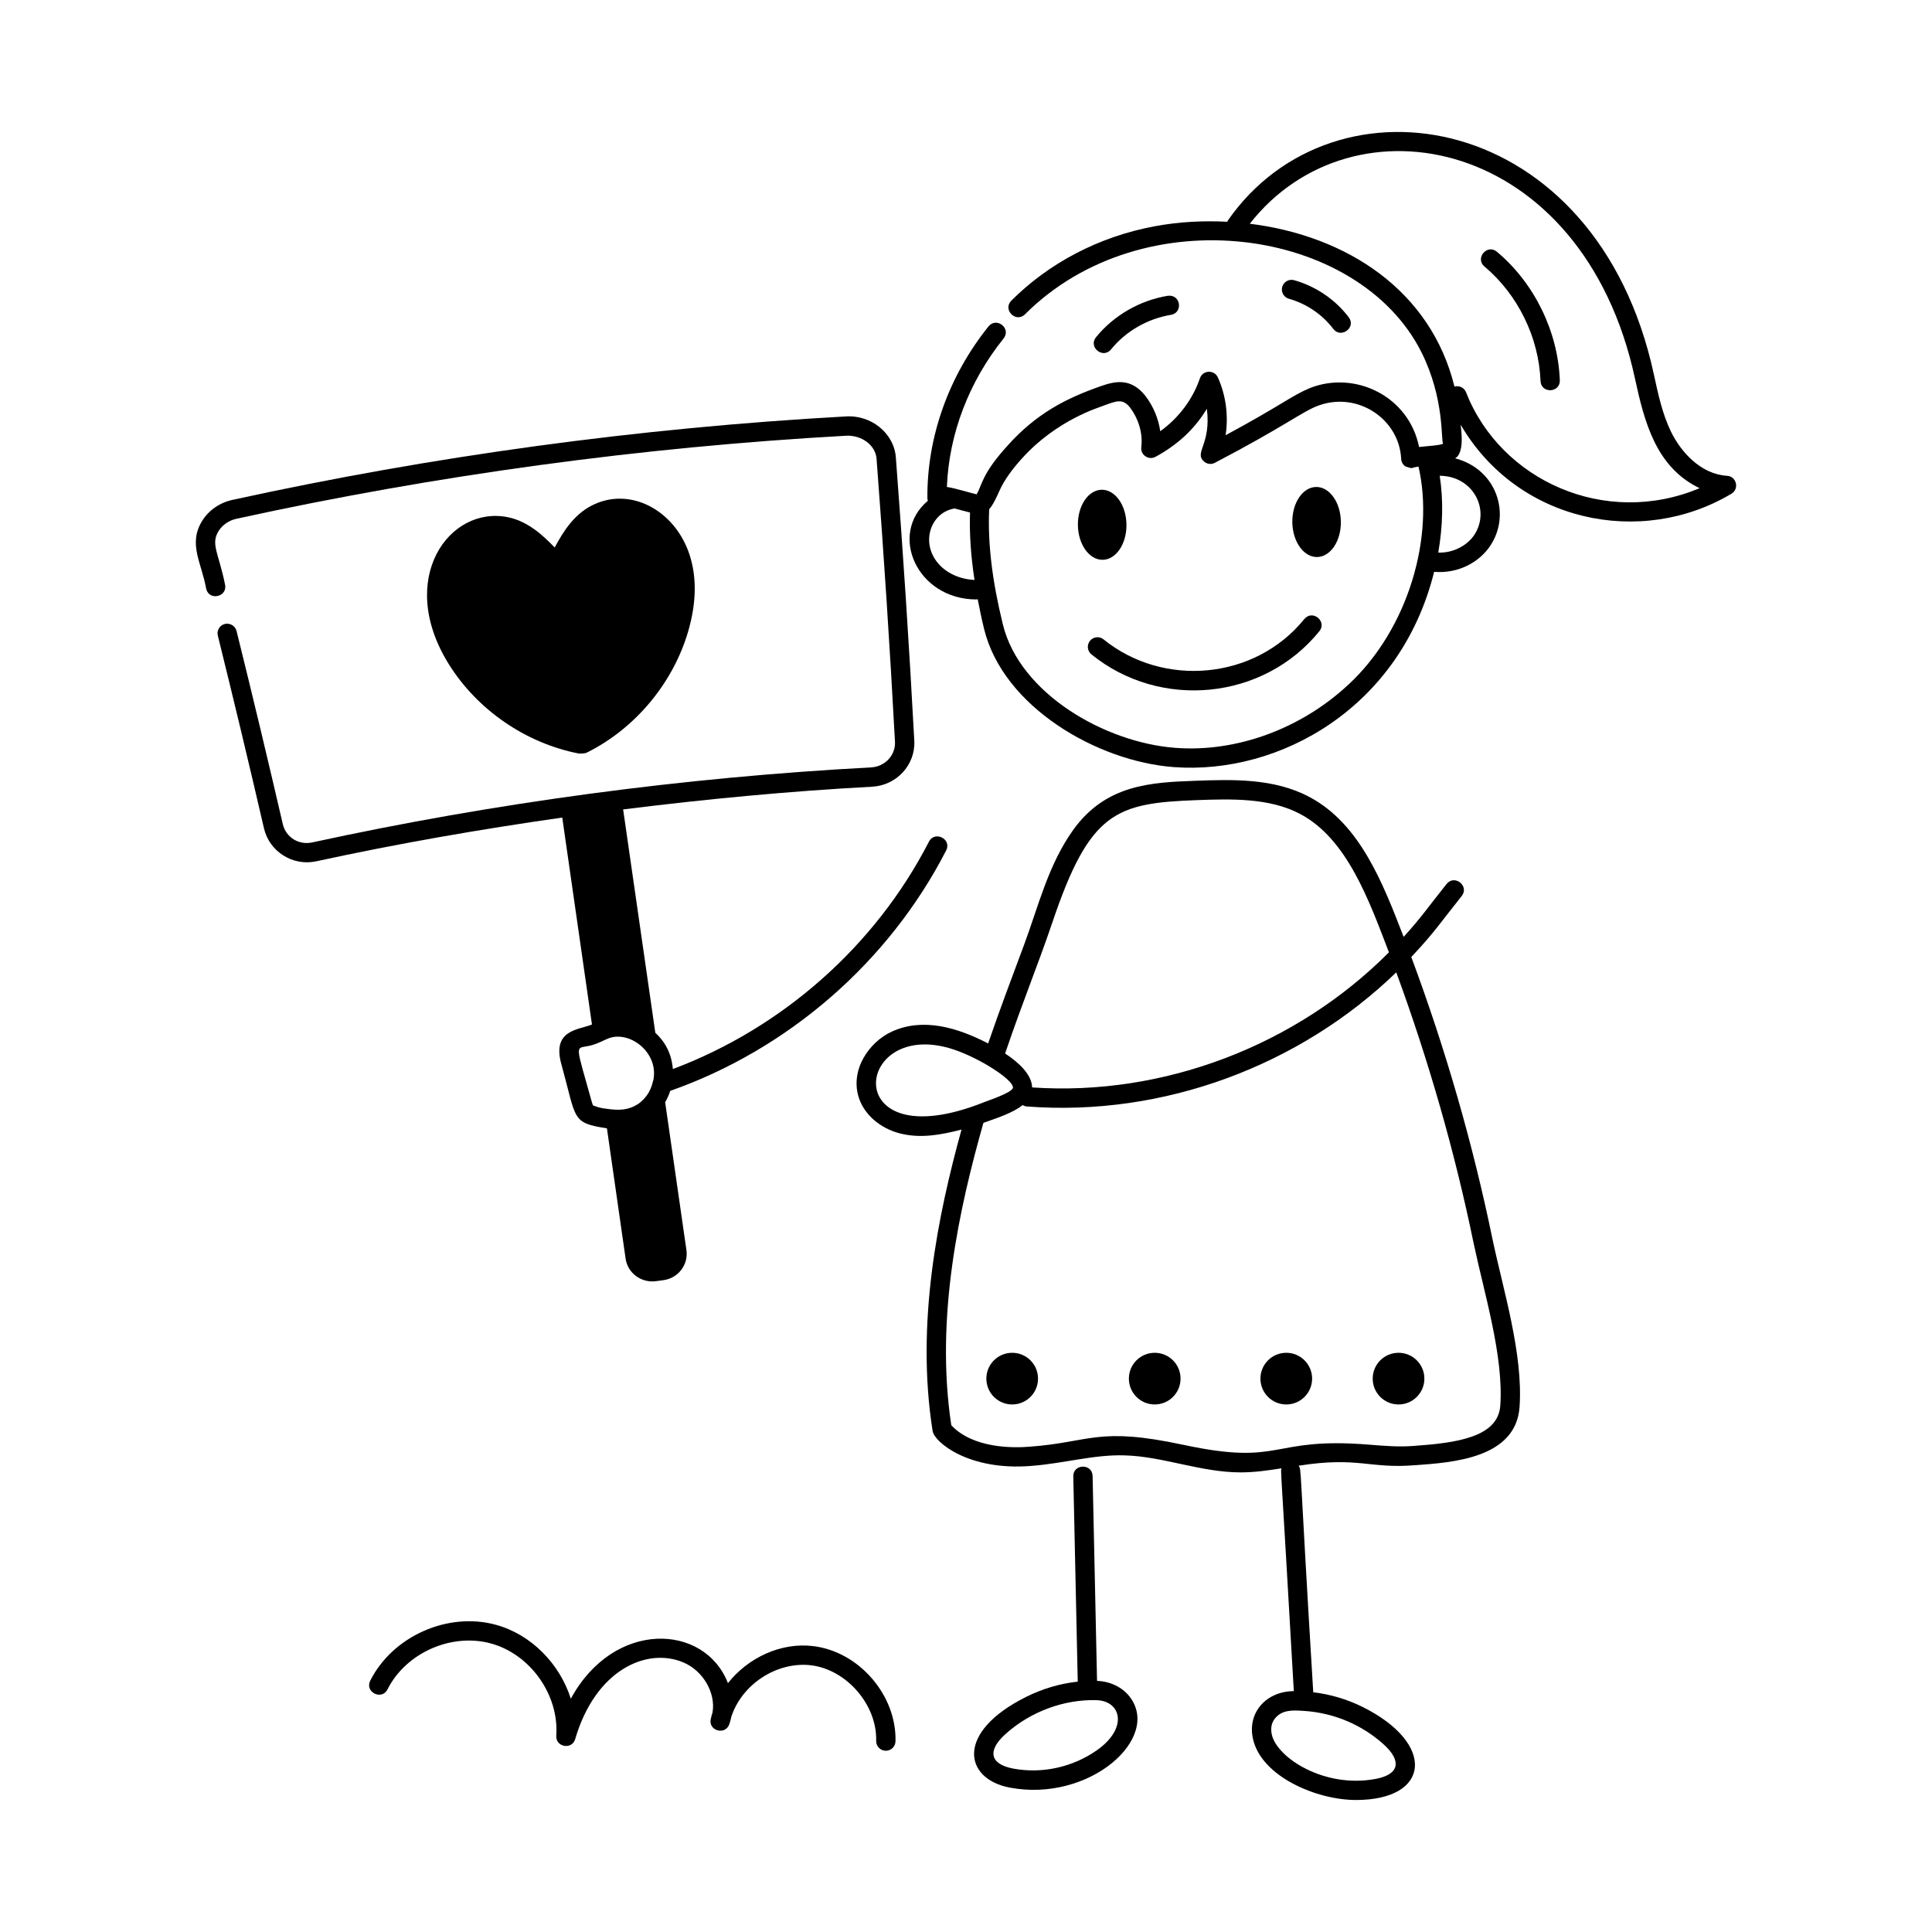 <svg id="Layer_1" enable-background="new 0 0 75 75" viewBox="0 0 75 75" xmlns="http://www.w3.org/2000/svg"><g id="Holding_Board" fill="rgb(0,0,0)"><path d="m54.954 56.878c1.456-.104 3.892-.276 4.035-2.257.144-2.061-.636-4.552-1.047-6.501-.763-3.711-1.827-7.399-3.156-10.969.908-.963 1.142-1.348 1.956-2.366.309-.387-.273-.857-.586-.469-.78.977-.941 1.25-1.667 2.054-.804-2.077-1.683-4.376-3.647-5.426-1.383-.741-2.995-.685-4.421-.635-1.708.064-3.475.131-4.751 1.896-.976 1.361-1.355 2.963-1.907 4.449-.473 1.273-.936 2.489-1.404 3.853-1.181-.613-2.517-1.015-3.73-.464-.911.412-1.657 1.527-1.275 2.612.224.638.832 1.153 1.585 1.345.797.203 1.598.055 2.387-.15-.916 3.32-1.783 7.518-1.122 11.702.068.433 1.407 1.552 3.818 1.355 1.243-.09 2.475-.452 3.643-.409 1.478.039 2.955.66 4.497.66.542 0 1.07-.076 1.588-.159-.045.138-.039-.398.476 8.65-1.067.007-1.812.828-1.587 1.849.323 1.467 2.47 2.378 4 2.378 2.9 0 3.113-2.195.254-3.614-.604-.3-1.253-.489-1.913-.569-.555-9.111-.448-8.602-.569-8.794 2.335-.367 2.739.13 4.542-.022zm-1.236 10.843h0c.686.62.628 1.156-.304 1.334-2.016.384-3.848-.832-4.042-1.717-.054-.244-.014-.453.117-.621.276-.35.695-.328 1.115-.301.007 0.0.014.004.021.004.007 0 .015 0 .022-.001.001-0.0.001-0.0.002-0 1.16.084 2.229.543 3.069 1.302zm-12.868-31.905c1.452-4.309 2.467-4.638 5.598-4.755 1.329-.047 2.835-.1 4.04.546 1.803.963 2.652 3.33 3.43 5.362-3.598 3.618-8.751 5.595-13.851 5.245-.014-.495-.5-.955-1.049-1.318.71-2.088 1.272-3.425 1.831-5.079zm-3.633 4.995h0c1.042.397 2.182 1.173 2.102 1.43-.082.196-.973.487-1.107.542-5.816 2.327-5.067-3.525-.995-1.972zm8.718 15.277c-3.336-.717-3.59-.1-5.97.073-.638.052-2.187.07-3.036-.833-.637-4.202.317-8.455 1.247-11.739.522-.188 1.132-.376 1.524-.691.048.029.101.051.161.055 5.31.407 10.601-1.588 14.342-5.206 1.257 3.43 2.273 6.964 3.005 10.525.411 1.946 1.167 4.376 1.033 6.295-.089 1.229-1.699 1.446-3.355 1.563-.57.047-1.135 0-1.733-.048-3.893-.315-3.299.846-7.218.005z"/><path d="m51.091 18.904c-.52.007-.934.621-.923 1.372.01.751.44 1.354.961 1.348.52-.007.934-.621.923-1.372-.01-.751-.44-1.354-.961-1.348z"/><path d="m42.806 21.732c.52-.007.934-.621.923-1.372-.01-.751-.44-1.354-.961-1.348-.52.007-.934.621-.924 1.372.01.751.44 1.354.961 1.348z"/><path d="m50.633 24.032c-1.913 2.362-5.468 2.672-7.793.789-.161-.131-.396-.105-.527.055-.13.161-.105.397.056.527 2.675 2.168 6.68 1.776 8.848-.898.312-.386-.27-.857-.583-.473z"/><path d="m43.131 13.563c.57-.704 1.417-1.192 2.325-1.341.474-.077.39-.803-.121-.74-1.086.178-2.102.764-2.787 1.608-.312.385.268.858.583.473z"/><path d="m51.76 12.77c.291.385.901-.052.598-.453-.524-.69-1.276-1.202-2.119-1.44-.199-.056-.406.059-.463.258-.056.2.06.407.259.463.687.194 1.299.611 1.725 1.173z"/><path d="m67.214 19.167c.316-.19.196-.675-.169-.696-1.026-.063-1.8-.932-2.182-1.723-.33-.684-.49-1.427-.66-2.214-2.22-10.277-12.395-11.927-16.537-5.976-.011.016-.014.034-.022.051-.948-.05-1.889.004-2.775.167-2.239.405-4.181 1.467-5.608 2.894-.351.351.179.882.53.531 4.575-4.575 12.944-3.393 15.389 1.472.903 1.803.752 3.421.841 3.551-.105.064-.586.092-.933.128-.392-1.961-2.467-2.977-4.227-2.292-.727.303-1.097.656-3.283 1.836.115-.752.014-1.546-.3-2.243-.137-.308-.586-.291-.697.032-.271.793-.803 1.527-1.54 2.055-.071-.5-.276-.979-.582-1.379-.561-.701-1.17-.566-1.724-.371-1.355.474-2.506 1.062-3.627 2.315-.997 1.099-.975 1.503-1.194 1.885-.26-.058-.805-.232-1.156-.287.081-2.055.854-4.086 2.201-5.763.311-.387-.273-.854-.585-.469-1.55 1.93-2.393 4.301-2.373 6.677 0.0.032.011.061.019.091-1.543 1.3-.421 3.832 1.886 3.832.017 0 .031-.008.048-.01.072.375.151.755.248 1.153.739 3.031 4.399 5.146 7.366 5.365 4.108.304 8.793-2.306 10.105-7.58.947.077 1.761-.378 2.186-1.023.806-1.223.24-2.964-1.37-3.384.031-.026.067-.045.093-.076.185-.237.191-.644.121-1.228 2.21 3.786 7.004 4.774 10.512 2.678zm-30.794 2.704c-.707-.823-.272-1.996.642-2.132.293.077.354.099.594.157-.027.81.031 1.679.174 2.616-.553-.021-1.087-.258-1.41-.641zm15.93 4.7c-1.835 1.717-4.348 2.644-6.727 2.46-2.706-.201-6.034-2.091-6.693-4.796-.417-1.701-.591-3.164-.53-4.466.143-.152.305-.506.388-.694.196-.452.546-.905.877-1.27 1.363-1.52 3.041-1.996 3.146-2.047.545-.199.767-.3 1.058.064.305.399.506.974.436 1.535-.039.308.29.52.55.377.808-.439 1.484-1.022 1.995-1.864.174 1.382-.501 1.687-.116 2.04.116.108.289.131.427.056 2.689-1.405 3.393-1.99 4.015-2.22 1.535-.564 3.144.528 3.217 2.066.005.12.068.23.169.296.332.108.162.054.504.005.625 2.697-.373 6.28-2.714 8.458zm4.882-5.807c-.291.441-.862.71-1.399.687.177-1.018.204-2.035.056-2.982 1.311.009 1.975 1.335 1.344 2.295zm-.322-5.537c-.07-.182-.264-.271-.448-.219-.915-3.729-4.175-5.854-7.945-6.323 3.995-5.108 12.926-3.375 14.952 6.007.362 1.677.815 3.451 2.51 4.259-3.666 1.541-7.725-.297-9.069-3.724z"/><path d="m39.191 69.393c3.098.592 5.921-1.924 4.654-3.539-.286-.363-.756-.586-1.258-.602l-.172-7.953c-.012-.496-.761-.48-.75.016l.173 7.966c-.683.073-1.36.273-1.986.583-2.788 1.38-2.424 3.194-.661 3.528zm3.364-3.393c.963.02 1.259 1.076.027 1.944-.948.664-2.133.921-3.251.712-.921-.176-.998-.707-.304-1.335h0c.996-.899 2.311-1.355 3.528-1.321z"/><path d="m21.827 31.74 1.153 8.031c-.508.215-1.584.187-1.177 1.581.584 2.112.372 2.236 1.758 2.45l.724 5.052c.08.57.61.96 1.19.88l.29-.04c.57-.08.97-.61.88-1.18l-.824-5.726c.084-.141.148-.289.196-.44 4.586-1.613 8.485-5 10.712-9.332.228-.444-.441-.781-.667-.344-2.082 4.051-5.69 7.231-9.941 8.828-.055-.606-.297-1.052-.682-1.409l-1.249-8.669c3.211-.402 6.437-.709 9.665-.882.95-.05 1.685-.848 1.638-1.78-.196-3.657-.438-7.359-.716-11-.067-.935-.958-1.675-1.979-1.592-7.994.444-15.994 1.534-23.777 3.238-.492.106-.92.404-1.174.815-.555.898-.017 1.632.158 2.642.121.479.848.3.728-.184-.245-1.216-.563-1.553-.248-2.064.147-.238.401-.412.695-.477 7.745-1.695 15.705-2.78 23.659-3.223.613-.032 1.151.368 1.189.898.278 3.638.519 7.334.715 10.984.026.52-.39.965-.928.993-7.301.39-14.602 1.37-21.697 2.913-.525.113-1.023-.202-1.141-.717-.578-2.5-1.176-4.997-1.794-7.491-.05-.201-.254-.319-.454-.274-.201.05-.323.254-.273.454.617 2.49 1.214 4.983 1.791 7.479.208.903 1.117 1.479 2.031 1.281 3.147-.684 6.339-1.239 9.549-1.698zm1.2 11.176c-.032-.058-.054-.136-.07-.198-.606-2.172-.627-2.014-.164-2.104l.125-.025c.349-.091.539-.223.734-.291.796-.281 1.914.547 1.714 1.619-.05.131-.076.521-.534.896-.442.324-.883.286-1.289.229-.301-.031-.416-.097-.517-.126z"/><path d="m22.474 29.253c.1-.002.22.009.325-.046 1.874-.938 3.34-2.703 3.922-4.719.313-1.086.331-2.076.051-2.942-.566-1.754-2.341-2.689-3.82-1.911-.691.361-1.101 1.024-1.419 1.619-.468-.485-1.042-1.014-1.806-1.174-2.284-.473-4.365 2.39-2.308 5.697 1.106 1.78 2.996 3.079 5.056 3.476z"/><path d="m58.11 9.773c-.382-.318-.862.256-.482.574 1.296 1.09 2.109 2.75 2.175 4.442.019.501.769.468.749-.029-.074-1.899-.986-3.765-2.442-4.987z"/><path d="m27.591 66.732c-.1.457.564.643.72.204.033-.095.059-.19.078-.288.408-1.262 1.766-2.155 3.092-2.003 1.386.168 2.569 1.538 2.532 2.934-.005.207.158.379.365.385h.01c.203 0 .37-.161.375-.365.047-1.789-1.414-3.482-3.192-3.697-1.255-.155-2.536.452-3.312 1.438-.901-2.321-4.427-2.476-6.1.604-.428-1.349-1.528-2.491-2.906-2.869-1.867-.513-4.009.44-4.88 2.168-.223.444.447.781.67.338.716-1.421 2.479-2.199 4.012-1.783 1.534.421 2.65 1.994 2.54 3.582-.031.443.609.561.734.131.785-2.686 2.779-3.574 4.197-2.977.775.326 1.262 1.189 1.135 1.938-.027.086-.05.174-.069.263z"/><path d="m39.293 52.515c-.554 0-1.003.449-1.003 1.003s.449 1.003 1.003 1.003 1.003-.449 1.003-1.003-.449-1.003-1.003-1.003z"/><path d="m44.826 52.515c-.554 0-1.003.449-1.003 1.003s.449 1.003 1.003 1.003c.554 0 1.003-.449 1.003-1.003s-.449-1.003-1.003-1.003z"/><path d="m49.933 52.515c-.554 0-1.003.449-1.003 1.003s.449 1.003 1.003 1.003 1.003-.449 1.003-1.003-.449-1.003-1.003-1.003z"/><path d="m54.291 54.521c.554 0 1.003-.449 1.003-1.003s-.449-1.003-1.003-1.003c-.554 0-1.003.449-1.003 1.003s.449 1.003 1.003 1.003z"/></g></svg>